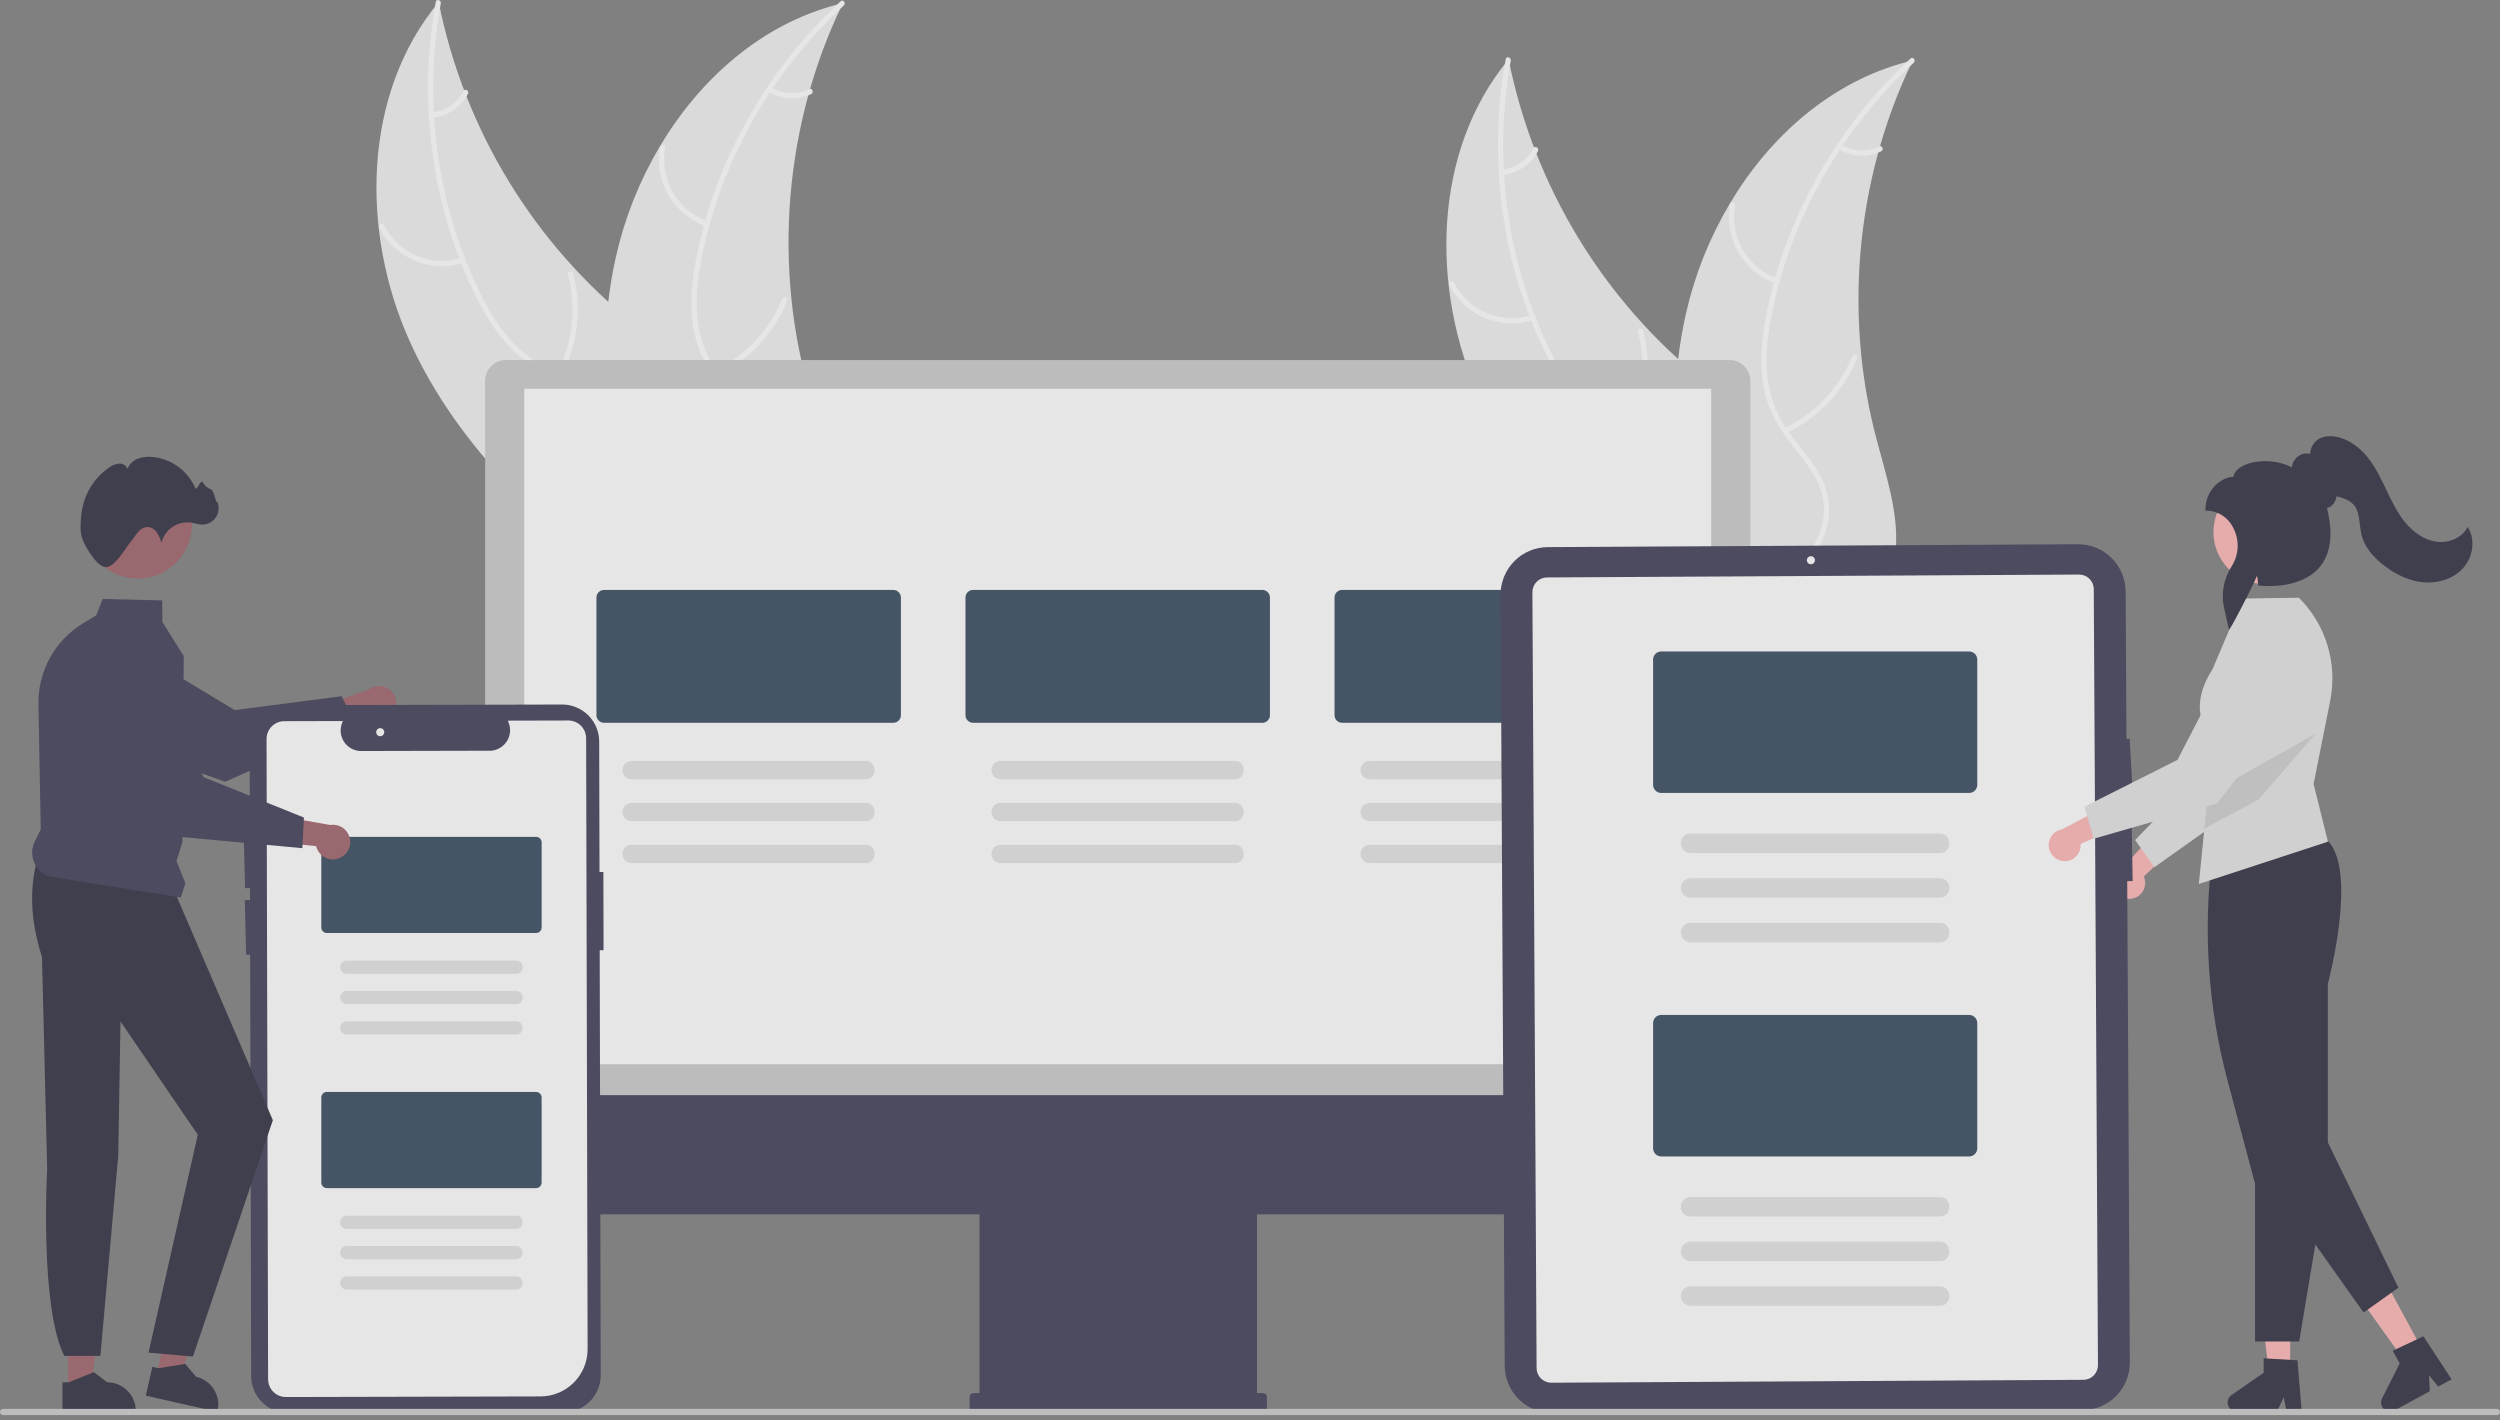 <svg width="250" height="142" viewBox="0 0 250 142" fill="none" xmlns="http://www.w3.org/2000/svg">
<rect x="0" y="0" width="250" height="142" fill="#808080" stroke="none"/>
<g opacity="0.8" clip-path="url(#clip0)">
<path d="M213.306 89.842C213.532 89.786 213.743 89.682 213.924 89.535C214.105 89.389 214.252 89.205 214.355 88.996C214.457 88.786 214.512 88.557 214.517 88.324C214.521 88.091 214.474 87.86 214.38 87.647L218.509 83.776L215.652 83.088L212.169 86.869C211.823 87.052 211.555 87.355 211.417 87.723C211.279 88.09 211.28 88.495 211.42 88.862C211.561 89.228 211.83 89.531 212.178 89.711C212.525 89.892 212.927 89.939 213.306 89.842Z" fill="#FFB6B6"/>
<path d="M215.439 86.724L213.514 84.003L220.747 76.504L222.426 64.684C222.509 64.1 222.719 63.541 223.042 63.048C223.365 62.554 223.792 62.138 224.293 61.828C224.794 61.519 225.358 61.324 225.942 61.257C226.527 61.19 227.12 61.253 227.678 61.441C228.685 61.783 229.516 62.511 229.989 63.466C230.461 64.421 230.536 65.525 230.197 66.535L225.913 79.278L215.439 86.724Z" fill="#E4E4E4"/>
<path d="M229.02 137.087H226.882L225.865 128.822L229.02 128.822L229.02 137.087Z" fill="#FFB6B6"/>
<path d="M230.17 141.155H228.653L228.382 139.72L227.689 141.155H223.666C223.473 141.155 223.285 141.094 223.13 140.979C222.975 140.865 222.86 140.703 222.803 140.519C222.745 140.334 222.748 140.136 222.811 139.953C222.874 139.771 222.993 139.613 223.152 139.503L226.365 137.279V135.828L229.744 136.03L230.17 141.155Z" fill="#2F2E41"/>
<path d="M242.208 134.907L240.33 135.931L235.496 129.159L238.267 127.647L242.208 134.907Z" fill="#FFB6B6"/>
<path d="M245.158 137.929L243.826 138.656L242.903 137.525L242.979 139.118L239.445 141.045C239.276 141.138 239.081 141.173 238.89 141.147C238.699 141.121 238.521 141.034 238.383 140.9C238.245 140.765 238.153 140.59 238.121 140.399C238.089 140.208 238.119 140.013 238.206 139.84L239.967 136.347L239.275 135.073L242.34 133.631L245.158 137.929Z" fill="#2F2E41"/>
<path d="M229.92 134.144H225.503V118.376L222.768 108.096C220.805 100.744 220.284 93.081 221.232 85.53L221.236 85.499L221.26 85.479C221.33 85.42 228.329 79.618 232.757 84.056C235.741 87.048 232.937 97.804 232.78 98.395V116.938L229.92 134.144Z" fill="#2F2E41"/>
<path d="M229.91 59.794L229.886 59.771L224.254 59.857L221.246 66.932C218.462 71.266 221.124 73.731 221.311 74.122L220.779 79.44L220.436 82.871L219.886 88.395L232.795 84.167L231.359 78.401L233.018 70.085C233.387 68.245 233.296 66.344 232.753 64.548C232.211 62.753 231.234 61.12 229.91 59.794Z" fill="#E4E4E4"/>
<path d="M227.285 118.457L236.36 131.252L239.841 128.771L232.262 113.159L227.285 118.457Z" fill="#2F2E41"/>
<path d="M226.544 58.419C229.416 58.419 231.744 56.086 231.744 53.207C231.744 50.328 229.416 47.995 226.544 47.995C223.672 47.995 221.344 50.328 221.344 53.207C221.344 56.086 223.672 58.419 226.544 58.419Z" fill="#FFB6B6"/>
<path opacity="0.1" d="M231.559 73.372L225.887 79.932L220.436 82.871L220.779 79.44L223.989 77.633L231.559 73.372Z" fill="black"/>
<path d="M222.901 62.975L222.414 60.832C222.253 60.115 222.238 59.373 222.368 58.65C222.498 57.926 222.771 57.236 223.172 56.621C223.54 56.04 223.745 55.371 223.765 54.684C223.786 53.996 223.621 53.316 223.289 52.714C223.044 52.228 222.671 51.817 222.211 51.527C221.751 51.236 221.221 51.077 220.678 51.065H220.548V50.935C220.548 49.066 222.001 47.747 223.352 47.671C223.401 47.282 223.676 46.934 224.155 46.657C225.299 45.996 227.51 45.852 229.182 46.733C229.213 46.449 229.32 46.177 229.492 45.949C229.664 45.72 229.895 45.542 230.16 45.434C230.434 45.338 230.73 45.321 231.014 45.385C231.038 44.916 231.231 44.472 231.557 44.136C232.018 43.688 232.758 43.517 233.588 43.667C234.727 43.875 235.849 44.602 236.749 45.716C237.546 46.703 238.1 47.867 238.636 48.992C239.162 50.099 239.706 51.243 240.496 52.212C241.36 53.273 242.431 53.961 243.512 54.148C244.772 54.367 246.066 53.847 246.658 52.884L246.775 52.693L246.882 52.89C247.547 54.115 247.275 55.798 246.235 56.892C245.303 57.873 243.839 58.373 242.322 58.227C241.037 58.105 239.741 57.558 238.47 56.601C237.208 55.651 236.427 54.6 236.15 53.479C236.072 53.132 236.017 52.78 235.983 52.426C235.897 51.685 235.816 50.984 235.361 50.469C234.952 50.005 234.319 49.804 233.758 49.653L233.647 49.623C233.627 49.832 233.562 50.034 233.456 50.215C233.35 50.396 233.206 50.551 233.034 50.671C232.931 50.733 232.817 50.777 232.699 50.8C233.35 53.425 233.082 55.435 231.903 56.776C229.913 59.038 226.088 58.573 225.926 58.552L225.818 58.538L225.813 58.429C225.798 58.138 225.763 57.847 225.706 57.561C225.159 58.884 223.316 62.382 223.069 62.735L222.901 62.975Z" fill="#2F2E41"/>
<path d="M39.261 71.392C39.109 71.592 38.915 71.757 38.692 71.874C38.47 71.991 38.225 72.058 37.974 72.07C37.723 72.082 37.472 72.038 37.24 71.943C37.007 71.847 36.799 71.701 36.629 71.516L31.028 73.958L31.574 70.824L36.808 68.986C37.138 68.72 37.553 68.584 37.976 68.605C38.398 68.625 38.798 68.8 39.101 69.097C39.403 69.394 39.586 69.791 39.616 70.214C39.645 70.637 39.519 71.056 39.261 71.392V71.392Z" fill="#A0616A"/>
<path d="M35.524 72.37L22.516 78.178L22.488 78.168L7.662 72.873C6.558 72.294 5.716 71.314 5.309 70.134C4.902 68.953 4.96 67.662 5.472 66.523C5.756 65.894 6.17 65.332 6.686 64.875C7.202 64.417 7.808 64.075 8.466 63.869C9.124 63.664 9.817 63.601 10.501 63.683C11.185 63.766 11.844 63.993 12.434 64.349L23.467 71.011L34.165 69.621L35.524 72.37Z" fill="#3F3D56"/>
<path d="M40.973 34.13C36.056 23.227 36.237 9.407 43.869 0.207C46.422 12.965 53.395 24.406 63.554 32.507C67.483 35.617 72.176 38.665 73.249 43.567C73.918 46.617 72.971 49.843 71.334 52.499C69.697 55.156 67.416 57.341 65.16 59.495L64.907 60.232C55.093 53.421 45.891 45.033 40.973 34.13Z" fill="#F0F0F0"/>
<path d="M44.081 0.34C42.325 9.98 43.63 20.245 47.899 29.078C48.822 30.987 49.924 32.844 51.399 34.38C52.849 35.866 54.669 36.935 56.671 37.477C58.527 38.021 60.488 38.361 62.18 39.347C63.964 40.386 65.071 42.13 65.502 44.13C66.03 46.577 65.648 49.068 65.192 51.491C64.684 54.181 64.114 56.968 64.85 59.672C64.939 60 64.426 60.119 64.337 59.792C63.058 55.087 65.546 50.446 65.198 45.715C65.036 43.508 64.209 41.336 62.321 40.057C60.669 38.939 58.647 38.586 56.763 38.053C54.785 37.492 53.008 36.636 51.496 35.216C49.949 33.763 48.773 31.946 47.805 30.069C45.642 25.795 44.164 21.207 43.423 16.473C42.548 11.074 42.6 5.565 43.579 0.185C43.639 -0.148 44.142 0.009 44.081 0.34Z" fill="white"/>
<path d="M46.36 26.28C44.767 26.792 43.044 26.72 41.499 26.076C39.955 25.432 38.689 24.259 37.927 22.765C37.774 22.463 38.236 22.21 38.39 22.513C39.096 23.905 40.275 24.998 41.715 25.594C43.155 26.191 44.76 26.252 46.24 25.767C46.562 25.662 46.68 26.176 46.36 26.28L46.36 26.28Z" fill="white"/>
<path d="M55.694 37.326C57.285 34.292 57.678 30.769 56.793 27.457C56.705 27.13 57.218 27.01 57.305 27.338C58.22 30.785 57.804 34.451 56.14 37.605C55.982 37.905 55.536 37.625 55.694 37.326Z" fill="white"/>
<path d="M43.224 11.245C43.882 11.176 44.512 10.944 45.058 10.57C45.604 10.197 46.049 9.693 46.353 9.104C46.508 8.802 46.954 9.082 46.8 9.383C46.461 10.031 45.969 10.587 45.367 11.001C44.764 11.416 44.07 11.676 43.344 11.759C43.276 11.772 43.206 11.76 43.147 11.723C43.089 11.687 43.046 11.629 43.028 11.562C43.013 11.494 43.024 11.422 43.061 11.363C43.098 11.304 43.157 11.261 43.224 11.245Z" fill="white"/>
<path d="M84.285 0.314C84.194 0.505 84.102 0.697 84.013 0.892C82.798 3.474 81.795 6.15 81.012 8.894C80.948 9.106 80.887 9.321 80.829 9.533C79.014 16.165 78.443 23.077 79.145 29.918C79.427 32.64 79.915 35.337 80.605 37.984C81.559 41.641 82.882 45.529 82.584 49.18C82.557 49.562 82.506 49.941 82.433 50.316L65.824 60.484C65.775 60.489 65.728 60.497 65.678 60.501L65.033 60.937C64.988 60.803 64.944 60.663 64.899 60.529C64.873 60.451 64.85 60.371 64.823 60.294C64.807 60.241 64.791 60.189 64.773 60.142C64.767 60.125 64.762 60.107 64.759 60.094C64.741 60.047 64.729 60.002 64.714 59.96C64.466 59.178 64.224 58.393 63.986 57.604C63.984 57.601 63.984 57.601 63.985 57.594C62.191 51.584 60.882 45.371 60.555 39.157C60.545 38.97 60.532 38.779 60.53 38.587C60.398 35.785 60.495 32.977 60.82 30.191C61.002 28.666 61.262 27.151 61.597 25.652C62.471 21.781 63.948 18.072 65.972 14.661C70.008 7.861 76.168 2.431 83.708 0.459C83.9 0.409 84.09 0.36 84.285 0.314Z" fill="#F0F0F0"/>
<path d="M84.377 0.548C77.184 7.185 72.06 16.169 70.163 25.797C69.754 27.879 69.518 30.026 69.774 32.143C70.039 34.204 70.85 36.157 72.122 37.798C73.278 39.352 74.64 40.807 75.398 42.616C76.198 44.522 76.034 46.582 75.177 48.439C74.129 50.711 72.329 52.47 70.508 54.129C68.487 55.971 66.359 57.852 65.322 60.455C65.196 60.77 64.715 60.556 64.84 60.242C66.645 55.712 71.419 53.508 73.983 49.521C75.179 47.661 75.823 45.428 75.084 43.267C74.437 41.378 73.034 39.876 71.85 38.313C70.607 36.671 69.703 34.915 69.349 32.869C68.986 30.776 69.138 28.615 69.493 26.532C70.334 21.814 71.909 17.259 74.161 13.032C76.705 8.193 80.056 3.826 84.069 0.12C84.317 -0.109 84.623 0.32 84.377 0.548V0.548Z" fill="white"/>
<path d="M70.615 22.635C69.036 22.082 67.704 20.985 66.857 19.538C66.011 18.092 65.704 16.391 65.993 14.739C66.053 14.405 66.574 14.483 66.514 14.817C66.242 16.355 66.527 17.939 67.319 19.284C68.11 20.629 69.354 21.647 70.828 22.153C71.148 22.263 70.934 22.745 70.615 22.635H70.615Z" fill="white"/>
<path d="M71.433 37.087C74.526 35.626 76.956 33.049 78.238 29.871C78.365 29.556 78.846 29.77 78.719 30.085C77.379 33.389 74.844 36.065 71.622 37.579C71.315 37.723 71.127 37.231 71.433 37.087Z" fill="white"/>
<path d="M77.142 8.738C77.709 9.08 78.351 9.275 79.012 9.306C79.672 9.337 80.33 9.203 80.926 8.917C81.231 8.769 81.419 9.262 81.116 9.409C80.456 9.722 79.729 9.869 78.999 9.836C78.269 9.803 77.559 9.592 76.929 9.22C76.867 9.19 76.818 9.138 76.793 9.073C76.769 9.008 76.769 8.937 76.795 8.872C76.824 8.809 76.876 8.759 76.941 8.734C77.006 8.709 77.078 8.71 77.142 8.738Z" fill="white"/>
<path d="M147.967 39.857C143.049 28.954 143.231 15.134 150.862 5.934C153.416 18.692 160.389 30.133 170.547 38.233C174.477 41.343 179.17 44.392 180.243 49.294C180.911 52.343 179.964 55.569 178.328 58.226C176.691 60.883 174.409 63.068 172.154 65.222L171.901 65.959C162.087 59.148 152.884 50.76 147.967 39.857Z" fill="#F0F0F0"/>
<path d="M151.075 6.067C149.319 15.707 150.623 25.972 154.892 34.805C155.815 36.714 156.917 38.571 158.393 40.106C159.842 41.592 161.663 42.662 163.664 43.204C165.52 43.748 167.482 44.088 169.174 45.074C170.957 46.113 172.064 47.857 172.496 49.857C173.023 52.304 172.642 54.795 172.185 57.218C171.678 59.908 171.108 62.694 171.843 65.399C171.932 65.727 171.42 65.846 171.331 65.519C170.051 60.814 172.539 56.173 172.191 51.442C172.029 49.235 171.202 47.063 169.314 45.784C167.663 44.666 165.641 44.313 163.756 43.779C161.778 43.219 160.001 42.363 158.489 40.943C156.943 39.49 155.766 37.673 154.798 35.795C152.636 31.522 151.157 26.933 150.417 22.199C149.541 16.801 149.594 11.292 150.572 5.911C150.633 5.578 151.135 5.736 151.075 6.067Z" fill="white"/>
<path d="M153.354 32.007C151.76 32.519 150.038 32.446 148.493 31.802C146.948 31.159 145.682 29.985 144.921 28.492C144.768 28.189 145.23 27.937 145.383 28.24C146.09 29.632 147.269 30.724 148.709 31.321C150.148 31.918 151.753 31.979 153.234 31.494C153.556 31.388 153.674 31.903 153.354 32.007V32.007Z" fill="white"/>
<path d="M162.687 43.053C164.279 40.019 164.671 36.495 163.787 33.184C163.699 32.856 164.211 32.737 164.299 33.064C165.213 36.512 164.797 40.178 163.134 43.331C162.975 43.632 162.529 43.352 162.687 43.053Z" fill="white"/>
<path d="M150.218 16.972C150.875 16.903 151.506 16.671 152.052 16.297C152.598 15.924 153.043 15.42 153.346 14.831C153.501 14.529 153.947 14.809 153.793 15.109C153.455 15.758 152.963 16.314 152.36 16.728C151.758 17.142 151.063 17.402 150.338 17.486C150.27 17.499 150.199 17.486 150.141 17.45C150.082 17.413 150.039 17.356 150.022 17.289C150.006 17.221 150.018 17.149 150.055 17.09C150.091 17.031 150.15 16.988 150.218 16.972Z" fill="white"/>
<path d="M191.279 6.041C191.187 6.232 191.096 6.424 191.007 6.619C189.792 9.201 188.788 11.877 188.006 14.621C187.942 14.832 187.88 15.047 187.822 15.26C186.007 21.892 185.436 28.804 186.139 35.645C186.421 38.367 186.909 41.063 187.599 43.711C188.552 47.368 189.876 51.256 189.577 54.907C189.55 55.288 189.5 55.668 189.426 56.043L172.818 66.211C172.768 66.215 172.721 66.223 172.672 66.228L172.027 66.664C171.982 66.53 171.938 66.39 171.893 66.256C171.866 66.178 171.844 66.098 171.817 66.021C171.801 65.968 171.784 65.916 171.766 65.869C171.761 65.852 171.755 65.834 171.752 65.82C171.734 65.774 171.723 65.729 171.707 65.686C171.46 64.904 171.217 64.119 170.98 63.331C170.977 63.327 170.977 63.327 170.979 63.321C169.184 57.311 167.875 51.098 167.548 44.884C167.538 44.697 167.526 44.506 167.524 44.314C167.392 41.512 167.489 38.704 167.813 35.918C167.996 34.393 168.255 32.878 168.591 31.379C169.465 27.508 170.941 23.799 172.965 20.387C177.001 13.588 183.162 8.158 190.701 6.186C190.894 6.135 191.083 6.087 191.279 6.041Z" fill="#F0F0F0"/>
<path d="M191.37 6.275C184.177 12.912 179.053 21.896 177.157 31.524C176.747 33.606 176.512 35.753 176.767 37.87C177.032 39.931 177.843 41.884 179.116 43.525C180.271 45.079 181.633 46.534 182.392 48.342C183.192 50.249 183.028 52.309 182.171 54.166C181.123 56.438 179.322 58.197 177.502 59.856C175.481 61.698 173.352 63.579 172.315 66.182C172.189 66.497 171.708 66.283 171.834 65.968C173.639 61.439 178.412 59.235 180.976 55.248C182.172 53.388 182.817 51.155 182.077 48.994C181.431 47.105 180.028 45.603 178.844 44.039C177.601 42.398 176.696 40.642 176.342 38.596C175.98 36.503 176.132 34.342 176.487 32.259C177.327 27.541 178.903 22.985 181.155 18.758C183.699 13.92 187.049 9.553 191.062 5.847C191.311 5.618 191.617 6.047 191.37 6.275V6.275Z" fill="white"/>
<path d="M177.609 28.362C176.029 27.809 174.697 26.711 173.851 25.265C173.004 23.819 172.698 22.118 172.987 20.466C173.047 20.132 173.567 20.209 173.507 20.544C173.235 22.081 173.521 23.666 174.312 25.011C175.103 26.356 176.348 27.373 177.822 27.88C178.142 27.99 177.927 28.471 177.609 28.362Z" fill="white"/>
<path d="M178.426 42.814C181.519 41.352 183.949 38.776 185.232 35.598C185.359 35.283 185.839 35.497 185.713 35.811C184.372 39.116 181.838 41.792 178.616 43.306C178.308 43.45 178.121 42.957 178.426 42.814Z" fill="white"/>
<path d="M184.136 14.465C184.702 14.806 185.345 15.002 186.005 15.033C186.666 15.064 187.323 14.93 187.92 14.643C188.225 14.495 188.413 14.988 188.109 15.135C187.449 15.449 186.722 15.596 185.993 15.563C185.263 15.53 184.552 15.319 183.923 14.947C183.86 14.917 183.812 14.864 183.787 14.8C183.762 14.735 183.763 14.663 183.789 14.599C183.817 14.536 183.87 14.486 183.935 14.46C184 14.435 184.072 14.437 184.136 14.465Z" fill="white"/>
<path d="M48.512 111.501H175.03V38.081C175.029 37.531 174.811 37.004 174.423 36.615C174.034 36.226 173.508 36.007 172.96 36.006H50.582C50.033 36.007 49.507 36.226 49.119 36.615C48.731 37.004 48.513 37.531 48.512 38.081V111.501Z" fill="#CACACA"/>
<path d="M171.121 38.876H52.421V106.424H171.121V38.876Z" fill="white"/>
<path d="M48.402 109.514V118.574C48.402 118.95 48.476 119.322 48.619 119.669C48.763 120.016 48.973 120.331 49.238 120.596C49.503 120.862 49.817 121.073 50.163 121.216C50.51 121.36 50.881 121.434 51.255 121.434H97.952V139.314H97.332C97.283 139.314 97.235 139.324 97.19 139.343C97.145 139.361 97.104 139.389 97.069 139.423C97.035 139.458 97.008 139.499 96.989 139.544C96.971 139.589 96.961 139.637 96.961 139.686V140.93C96.961 140.978 96.971 141.027 96.989 141.072C97.008 141.117 97.035 141.158 97.069 141.192C97.104 141.227 97.145 141.254 97.19 141.273C97.235 141.292 97.283 141.301 97.332 141.301H126.32C126.369 141.301 126.417 141.292 126.462 141.273C126.507 141.254 126.548 141.227 126.582 141.192C126.617 141.158 126.644 141.117 126.663 141.072C126.681 141.027 126.691 140.978 126.691 140.93V139.686C126.691 139.637 126.681 139.589 126.663 139.544C126.644 139.499 126.617 139.458 126.582 139.423C126.548 139.389 126.507 139.361 126.462 139.343C126.417 139.324 126.369 139.314 126.32 139.314H125.7V121.434H172.396C172.771 121.434 173.142 121.36 173.488 121.216C173.835 121.073 174.149 120.862 174.414 120.596C174.679 120.331 174.889 120.016 175.033 119.669C175.176 119.322 175.25 118.95 175.25 118.574V109.514L48.402 109.514Z" fill="#3F3D56"/>
<path d="M89.331 72.281H60.405C60.203 72.28 60.01 72.2 59.867 72.057C59.725 71.914 59.645 71.721 59.644 71.519V59.754C59.645 59.552 59.725 59.358 59.867 59.215C60.01 59.072 60.203 58.992 60.405 58.992H89.331C89.532 58.992 89.726 59.072 89.868 59.215C90.011 59.358 90.091 59.552 90.091 59.754V71.519C90.091 71.721 90.011 71.914 89.868 72.057C89.726 72.2 89.532 72.28 89.331 72.281Z" fill="#374A5E"/>
<path d="M86.577 77.924H63.159C62.917 77.924 62.685 77.828 62.514 77.656C62.343 77.485 62.247 77.252 62.247 77.01C62.247 76.767 62.343 76.535 62.514 76.363C62.685 76.192 62.917 76.095 63.159 76.095H86.577C87.753 76.079 87.765 77.941 86.577 77.924Z" fill="#E4E4E4"/>
<path d="M86.577 82.116H63.159C62.917 82.116 62.685 82.02 62.514 81.848C62.343 81.677 62.247 81.444 62.247 81.201C62.247 80.959 62.343 80.726 62.514 80.555C62.685 80.383 62.917 80.287 63.159 80.287H86.577C87.753 80.27 87.765 82.133 86.577 82.116Z" fill="#E4E4E4"/>
<path d="M86.577 86.308H63.159C62.917 86.308 62.685 86.211 62.514 86.04C62.343 85.868 62.247 85.636 62.247 85.393C62.247 85.15 62.343 84.918 62.514 84.746C62.685 84.575 62.917 84.479 63.159 84.479H86.577C87.753 84.462 87.765 86.324 86.577 86.308Z" fill="#E4E4E4"/>
<path d="M126.234 72.281H97.308C97.106 72.28 96.913 72.2 96.77 72.057C96.628 71.914 96.548 71.721 96.547 71.519V59.754C96.548 59.552 96.628 59.358 96.77 59.215C96.913 59.072 97.106 58.992 97.308 58.992H126.234C126.436 58.992 126.629 59.072 126.771 59.215C126.914 59.358 126.994 59.552 126.994 59.754V71.519C126.994 71.721 126.914 71.914 126.771 72.057C126.629 72.2 126.436 72.28 126.234 72.281Z" fill="#374A5E"/>
<path d="M123.48 77.924H100.062C99.82 77.924 99.588 77.828 99.417 77.656C99.246 77.485 99.15 77.252 99.15 77.01C99.15 76.767 99.246 76.535 99.417 76.363C99.588 76.192 99.82 76.095 100.062 76.095H123.48C124.656 76.079 124.668 77.941 123.48 77.924Z" fill="#E4E4E4"/>
<path d="M123.48 82.116H100.062C99.82 82.116 99.588 82.02 99.417 81.848C99.246 81.677 99.15 81.444 99.15 81.201C99.15 80.959 99.246 80.726 99.417 80.555C99.588 80.383 99.82 80.287 100.062 80.287H123.48C124.656 80.27 124.668 82.133 123.48 82.116Z" fill="#E4E4E4"/>
<path d="M123.48 86.308H100.062C99.82 86.308 99.588 86.211 99.417 86.04C99.246 85.868 99.15 85.636 99.15 85.393C99.15 85.15 99.246 84.918 99.417 84.746C99.588 84.575 99.82 84.479 100.062 84.479H123.48C124.656 84.462 124.668 86.324 123.48 86.308Z" fill="#E4E4E4"/>
<path d="M163.137 72.281H134.211C134.009 72.28 133.816 72.2 133.674 72.057C133.531 71.914 133.451 71.721 133.451 71.519V59.754C133.451 59.552 133.531 59.358 133.674 59.215C133.816 59.072 134.009 58.992 134.211 58.992H163.137C163.339 58.992 163.532 59.072 163.674 59.215C163.817 59.358 163.897 59.552 163.897 59.754V71.519C163.897 71.721 163.817 71.914 163.674 72.057C163.532 72.2 163.339 72.28 163.137 72.281Z" fill="#374A5E"/>
<path d="M160.383 77.924H136.965C136.723 77.924 136.491 77.828 136.32 77.656C136.149 77.485 136.053 77.252 136.053 77.01C136.053 76.767 136.149 76.535 136.32 76.363C136.491 76.192 136.723 76.095 136.965 76.095H160.383C161.559 76.079 161.571 77.941 160.383 77.924Z" fill="#E4E4E4"/>
<path d="M160.383 82.116H136.965C136.723 82.116 136.492 82.019 136.321 81.848C136.15 81.676 136.054 81.444 136.054 81.201C136.054 80.959 136.15 80.727 136.321 80.555C136.492 80.384 136.723 80.287 136.965 80.287H160.383C161.559 80.27 161.571 82.133 160.383 82.116Z" fill="#E4E4E4"/>
<path d="M160.383 86.308H136.965C136.723 86.308 136.491 86.211 136.32 86.04C136.149 85.868 136.053 85.636 136.053 85.393C136.053 85.15 136.149 84.918 136.32 84.746C136.491 84.575 136.723 84.479 136.965 84.479H160.383C161.559 84.462 161.571 86.324 160.383 86.308Z" fill="#E4E4E4"/>
<path d="M212.566 59.151L212.645 73.897L212.967 73.879L213.273 79.338L212.675 79.371L212.692 82.651L213.171 82.641L213.268 88.105L212.722 88.115L212.982 136.235C212.988 137.495 212.494 138.706 211.61 139.601C210.726 140.497 209.524 141.005 208.267 141.013L155.238 141.301C153.981 141.307 152.773 140.812 151.879 139.926C150.986 139.04 150.479 137.835 150.471 136.575L150.055 59.49C150.049 58.23 150.542 57.02 151.426 56.124C152.31 55.228 153.513 54.72 154.77 54.712L207.799 54.424C209.056 54.419 210.263 54.914 211.157 55.8C212.05 56.686 212.557 57.891 212.566 59.151Z" fill="#3F3D56"/>
<path d="M208.344 137.981L155.128 138.271C154.741 138.272 154.368 138.12 154.093 137.847C153.817 137.574 153.661 137.202 153.659 136.814L153.239 59.217C153.237 58.829 153.389 58.455 153.662 58.179C153.934 57.903 154.305 57.747 154.692 57.744L207.908 57.455C208.296 57.453 208.668 57.606 208.943 57.879C209.219 58.152 209.375 58.523 209.377 58.912L209.797 136.509C209.799 136.897 209.647 137.27 209.374 137.546C209.102 137.822 208.731 137.979 208.344 137.981Z" fill="white"/>
<path d="M181.09 56.428C181.312 56.428 181.493 56.247 181.493 56.024C181.493 55.801 181.312 55.62 181.09 55.62C180.867 55.62 180.687 55.801 180.687 56.024C180.687 56.247 180.867 56.428 181.09 56.428Z" fill="white"/>
<path d="M196.918 79.296H166.118C165.904 79.296 165.698 79.21 165.546 79.058C165.394 78.906 165.309 78.7 165.309 78.484V65.958C165.309 65.743 165.394 65.536 165.546 65.384C165.698 65.232 165.904 65.146 166.118 65.146H196.918C197.132 65.146 197.338 65.232 197.49 65.384C197.642 65.536 197.727 65.742 197.727 65.958V78.484C197.727 78.7 197.642 78.906 197.49 79.058C197.338 79.21 197.132 79.296 196.918 79.296Z" fill="#374A5E"/>
<path d="M193.985 85.305H169.051C168.793 85.305 168.546 85.202 168.364 85.02C168.182 84.837 168.08 84.59 168.08 84.331C168.08 84.073 168.182 83.825 168.364 83.643C168.546 83.46 168.793 83.358 169.051 83.358H193.985C195.238 83.34 195.251 85.323 193.985 85.305Z" fill="#E4E4E4"/>
<path d="M193.985 89.768H169.051C168.794 89.768 168.547 89.665 168.365 89.482C168.183 89.3 168.081 89.052 168.081 88.794C168.081 88.536 168.183 88.289 168.365 88.106C168.547 87.924 168.794 87.821 169.051 87.821H193.985C195.238 87.803 195.251 89.786 193.985 89.768Z" fill="#E4E4E4"/>
<path d="M193.985 94.231H169.051C168.793 94.231 168.546 94.129 168.364 93.946C168.182 93.763 168.08 93.516 168.08 93.257C168.08 92.999 168.182 92.751 168.364 92.569C168.546 92.386 168.793 92.284 169.051 92.284H193.985C195.238 92.266 195.251 94.249 193.985 94.231Z" fill="#E4E4E4"/>
<path d="M196.918 115.644H166.118C165.904 115.644 165.698 115.558 165.546 115.406C165.394 115.254 165.309 115.048 165.309 114.833V102.306C165.309 102.091 165.394 101.884 165.546 101.732C165.698 101.58 165.904 101.495 166.118 101.494H196.918C197.132 101.495 197.338 101.58 197.49 101.732C197.642 101.884 197.727 102.091 197.727 102.306V114.833C197.727 115.048 197.642 115.254 197.49 115.406C197.338 115.558 197.132 115.644 196.918 115.644Z" fill="#374A5E"/>
<path d="M193.985 121.653H169.051C168.793 121.653 168.546 121.551 168.364 121.368C168.182 121.185 168.08 120.938 168.08 120.679C168.08 120.421 168.182 120.174 168.364 119.991C168.546 119.808 168.793 119.706 169.051 119.706H193.985C195.238 119.688 195.251 121.671 193.985 121.653Z" fill="#E4E4E4"/>
<path d="M193.985 126.116H169.051C168.794 126.116 168.547 126.013 168.365 125.83C168.183 125.648 168.081 125.4 168.081 125.142C168.081 124.884 168.183 124.637 168.365 124.454C168.547 124.272 168.794 124.169 169.051 124.169H193.985C195.238 124.151 195.251 126.134 193.985 126.116Z" fill="#E4E4E4"/>
<path d="M193.985 130.579H169.051C168.793 130.579 168.546 130.477 168.364 130.294C168.182 130.112 168.08 129.864 168.08 129.606C168.08 129.347 168.182 129.1 168.364 128.917C168.546 128.734 168.793 128.632 169.051 128.632H193.985C195.238 128.614 195.251 130.597 193.985 130.579Z" fill="#E4E4E4"/>
<path d="M60.072 137.515L59.969 95.018L60.356 95.017L60.337 87.201L59.95 87.202L59.919 74.154C59.918 73.667 59.821 73.184 59.634 72.735C59.447 72.285 59.173 71.876 58.828 71.533C58.484 71.189 58.075 70.917 57.625 70.731C57.176 70.546 56.694 70.451 56.208 70.452L28.658 70.519C28.172 70.52 27.691 70.617 27.242 70.805C26.793 70.992 26.386 71.267 26.043 71.612C25.7 71.957 25.428 72.367 25.243 72.818C25.058 73.269 24.964 73.751 24.965 74.239L24.987 83.336L24.371 83.352L24.507 88.817L25 88.804L25.003 90.01L24.479 90.023L24.614 95.488L25.016 95.478L25.118 137.599C25.118 138.087 25.214 138.569 25.401 139.02C25.588 139.47 25.861 139.879 26.206 140.222C26.551 140.566 26.96 140.839 27.41 141.024C27.86 141.209 28.342 141.303 28.829 141.301L56.378 141.234C57.36 141.231 58.3 140.837 58.992 140.14C59.685 139.443 60.073 138.498 60.072 137.515Z" fill="#3F3D56"/>
<path d="M27.986 139.6C27.643 139.477 27.345 139.25 27.135 138.951C26.924 138.652 26.811 138.295 26.81 137.929L26.655 73.9C26.654 73.429 26.84 72.976 27.172 72.642C27.504 72.307 27.955 72.119 28.425 72.118L34.287 72.104L34.214 72.283C34.088 72.595 34.041 72.932 34.076 73.267C34.111 73.601 34.227 73.921 34.415 74.2C34.603 74.478 34.856 74.706 35.152 74.864C35.449 75.021 35.779 75.103 36.114 75.102L49.123 75.071C49.447 75.042 49.76 74.938 50.036 74.766C50.312 74.594 50.544 74.36 50.713 74.081C50.879 73.808 50.979 73.499 51.003 73.179C51.028 72.86 50.977 72.539 50.854 72.243L50.78 72.064L56.835 72.049C57.306 72.049 57.757 72.235 58.09 72.567C58.423 72.9 58.612 73.352 58.614 73.823L58.761 134.912C58.762 136.163 58.269 137.363 57.388 138.25C56.508 139.137 55.313 139.637 54.065 139.642L28.588 139.703C28.383 139.704 28.179 139.669 27.986 139.6Z" fill="white"/>
<path d="M38.022 73.621C38.245 73.621 38.425 73.44 38.425 73.217C38.425 72.994 38.245 72.813 38.022 72.813C37.799 72.813 37.619 72.994 37.619 73.217C37.619 73.44 37.799 73.621 38.022 73.621Z" fill="white"/>
<path d="M53.612 93.299H32.682C32.536 93.299 32.396 93.241 32.293 93.138C32.19 93.034 32.132 92.894 32.132 92.748V84.235C32.132 84.089 32.19 83.949 32.293 83.845C32.396 83.742 32.536 83.684 32.682 83.684H53.612C53.758 83.684 53.898 83.742 54.001 83.845C54.104 83.949 54.162 84.089 54.163 84.235V92.748C54.162 92.894 54.104 93.034 54.001 93.138C53.898 93.241 53.758 93.299 53.612 93.299Z" fill="#374A5E"/>
<path d="M51.619 97.383H34.675C34.588 97.383 34.502 97.366 34.422 97.333C34.341 97.3 34.268 97.251 34.207 97.19C34.146 97.128 34.097 97.055 34.064 96.975C34.03 96.894 34.013 96.808 34.013 96.721C34.013 96.634 34.03 96.548 34.064 96.468C34.097 96.387 34.146 96.314 34.207 96.253C34.268 96.192 34.341 96.143 34.422 96.11C34.502 96.076 34.588 96.059 34.675 96.06H51.619C52.471 96.048 52.479 97.395 51.619 97.383Z" fill="#E4E4E4"/>
<path d="M51.619 100.416H34.675C34.5 100.416 34.332 100.346 34.208 100.222C34.084 100.098 34.014 99.93 34.014 99.754C34.014 99.579 34.084 99.41 34.208 99.286C34.332 99.162 34.5 99.093 34.675 99.093H51.619C52.471 99.081 52.479 100.428 51.619 100.416Z" fill="#E4E4E4"/>
<path d="M51.619 103.449H34.675C34.588 103.449 34.502 103.432 34.422 103.399C34.341 103.366 34.268 103.317 34.207 103.256C34.146 103.194 34.097 103.121 34.064 103.041C34.03 102.961 34.013 102.874 34.013 102.787C34.013 102.7 34.03 102.614 34.064 102.534C34.097 102.453 34.146 102.38 34.207 102.319C34.268 102.258 34.341 102.209 34.422 102.176C34.502 102.142 34.588 102.125 34.675 102.126H51.619C52.471 102.114 52.479 103.461 51.619 103.449Z" fill="#E4E4E4"/>
<path d="M53.612 118.81H32.682C32.536 118.809 32.396 118.751 32.293 118.648C32.19 118.545 32.132 118.404 32.132 118.258V109.745C32.132 109.599 32.19 109.459 32.293 109.356C32.396 109.252 32.536 109.194 32.682 109.194H53.612C53.758 109.194 53.898 109.252 54.001 109.356C54.104 109.459 54.162 109.599 54.163 109.745V118.258C54.162 118.404 54.104 118.545 54.001 118.648C53.898 118.751 53.758 118.809 53.612 118.81Z" fill="#374A5E"/>
<path d="M51.619 122.893H34.675C34.588 122.893 34.502 122.877 34.422 122.843C34.341 122.81 34.268 122.761 34.207 122.7C34.146 122.638 34.097 122.565 34.064 122.485C34.03 122.405 34.013 122.319 34.013 122.232C34.013 122.145 34.03 122.058 34.064 121.978C34.097 121.898 34.146 121.825 34.207 121.763C34.268 121.702 34.341 121.653 34.422 121.62C34.502 121.587 34.588 121.57 34.675 121.57H51.619C52.471 121.558 52.479 122.905 51.619 122.893Z" fill="#E4E4E4"/>
<path d="M51.619 125.926H34.675C34.5 125.926 34.332 125.857 34.208 125.733C34.084 125.608 34.014 125.44 34.014 125.265C34.014 125.089 34.084 124.921 34.208 124.797C34.332 124.673 34.5 124.603 34.675 124.603H51.619C52.471 124.591 52.479 125.938 51.619 125.926Z" fill="#E4E4E4"/>
<path d="M51.619 128.959H34.675C34.588 128.96 34.502 128.943 34.422 128.909C34.341 128.876 34.268 128.828 34.207 128.766C34.146 128.705 34.097 128.632 34.064 128.551C34.03 128.471 34.013 128.385 34.013 128.298C34.013 128.211 34.03 128.124 34.064 128.044C34.097 127.964 34.146 127.891 34.207 127.829C34.268 127.768 34.341 127.719 34.422 127.686C34.502 127.653 34.588 127.636 34.675 127.636H51.619C52.471 127.624 52.479 128.971 51.619 128.959Z" fill="#E4E4E4"/>
<path d="M6.824 138.976L9.098 138.975L10.18 130.182H6.823L6.824 138.976Z" fill="#A0616A"/>
<path d="M6.244 138.231L6.884 138.231L9.383 137.212L10.722 138.231H10.723C11.48 138.231 12.206 138.532 12.741 139.069C13.276 139.606 13.577 140.333 13.577 141.092V141.185L6.244 141.185L6.244 138.231Z" fill="#2F2E41"/>
<path d="M15.637 137.539L17.855 138.041L20.843 129.703L17.569 128.962L15.637 137.539Z" fill="#A0616A"/>
<path d="M15.235 136.685L15.859 136.826L18.521 136.384L19.604 137.674L19.604 137.674C20.342 137.841 20.984 138.295 21.388 138.937C21.793 139.578 21.926 140.354 21.759 141.095L21.739 141.185L14.586 139.566L15.235 136.685Z" fill="#2F2E41"/>
<path d="M3.943 85.219C2.877 88.443 2.99 91.942 4.199 95.697L4.717 116.842C4.717 116.842 3.946 130.708 6.433 135.587H10.039L11.824 115.575L12.048 102.143L19.78 113.475L14.855 135.26L19.294 135.658L27.285 112.016L17.425 89.08L3.943 85.219Z" fill="#2F2E41"/>
<path d="M18.069 89.757L4.956 87.655C4.612 87.545 4.296 87.361 4.029 87.117C3.763 86.872 3.553 86.573 3.412 86.239C3.272 85.906 3.206 85.546 3.218 85.184C3.229 84.822 3.319 84.467 3.481 84.143L4.075 82.951L3.844 70.425C3.817 68.796 4.217 67.188 5.006 65.763C5.795 64.338 6.945 63.147 8.339 62.308L9.618 61.542L10.264 59.897L16.223 60.043L16.24 62.2L18.374 65.611L18.374 65.625L18.24 84.191L17.652 86.107L18.541 88.335L18.069 89.757Z" fill="#3F3D56"/>
<path d="M13.789 57.852C16.779 57.852 19.203 55.422 19.203 52.424C19.203 49.427 16.779 46.997 13.789 46.997C10.799 46.997 8.375 49.427 8.375 52.424C8.375 55.422 10.799 57.852 13.789 57.852Z" fill="#A0616A"/>
<path d="M8.151 53.608C7.99 52.925 8.064 51.966 8.155 51.279C8.272 50.374 8.577 49.503 9.051 48.724C9.525 47.944 10.158 47.273 10.907 46.754C11.194 46.535 11.536 46.399 11.894 46.361C12.074 46.346 12.253 46.388 12.407 46.481C12.561 46.575 12.681 46.714 12.751 46.88C12.842 46.654 12.977 46.45 13.15 46.278C13.322 46.107 13.528 45.973 13.754 45.884C14.208 45.71 14.697 45.644 15.181 45.691C16.119 45.769 17.019 46.1 17.785 46.648C18.551 47.197 19.154 47.944 19.531 48.809C19.676 49.153 20.079 47.881 20.263 48.206C20.431 48.544 20.725 48.803 21.081 48.927C21.44 49.028 21.586 50.51 21.727 50.164C21.837 50.42 21.88 50.699 21.853 50.976C21.826 51.253 21.73 51.518 21.573 51.748C21.416 51.977 21.204 52.163 20.956 52.288C20.708 52.413 20.433 52.473 20.155 52.463C19.793 52.416 19.433 52.347 19.079 52.256C18.429 52.174 17.771 52.334 17.23 52.704C16.689 53.075 16.302 53.632 16.142 54.269C16.044 53.898 15.886 53.546 15.675 53.226C15.568 53.067 15.425 52.935 15.257 52.843C15.089 52.751 14.901 52.7 14.71 52.694C14.527 52.715 14.35 52.774 14.19 52.866C14.031 52.958 13.892 53.082 13.781 53.23C13.543 53.51 13.364 53.837 13.124 54.116C12.419 54.935 11.466 56.844 10.462 56.705C9.67 56.595 8.372 54.538 8.151 53.608Z" fill="#2F2E41"/>
<path d="M33.973 85.796C33.743 85.896 33.493 85.945 33.242 85.938C32.991 85.931 32.744 85.869 32.519 85.757C32.295 85.644 32.097 85.483 31.941 85.286C31.785 85.089 31.674 84.859 31.616 84.614L25.54 83.999L27.545 81.533L33.007 82.495C33.425 82.425 33.853 82.51 34.212 82.735C34.57 82.96 34.834 83.309 34.953 83.716C35.072 84.123 35.038 84.559 34.857 84.942C34.677 85.326 34.362 85.63 33.973 85.796Z" fill="#A0616A"/>
<path d="M30.236 84.818L16.056 83.508L16.036 83.486L5.687 71.6C5.006 70.554 4.75 69.286 4.971 68.057C5.191 66.828 5.873 65.73 6.875 64.987C7.429 64.578 8.064 64.29 8.737 64.144C9.41 63.998 10.107 63.997 10.781 64.14C11.454 64.283 12.09 64.568 12.647 64.975C13.203 65.383 13.667 65.903 14.008 66.504L20.382 77.722L30.392 81.754L30.236 84.818Z" fill="#3F3D56"/>
<path d="M249.691 141.509H0.309C0.227 141.509 0.149 141.476 0.091 141.418C0.033 141.36 0.001 141.282 0.001 141.199C0.001 141.117 0.033 141.039 0.091 140.981C0.149 140.923 0.227 140.89 0.309 140.89H249.691C249.773 140.89 249.852 140.922 249.91 140.98C249.967 141.038 250 141.117 250 141.199C250 141.282 249.967 141.361 249.91 141.419C249.852 141.477 249.773 141.509 249.691 141.509Z" fill="#CCCCCC"/>
<path d="M206.322 86.109C206.553 86.132 206.787 86.103 207.006 86.025C207.225 85.947 207.425 85.822 207.591 85.658C207.756 85.495 207.884 85.296 207.965 85.078C208.046 84.859 208.079 84.626 208.06 84.393L213.234 82.11L210.766 80.513L206.231 82.926C205.843 82.984 205.49 83.182 205.239 83.483C204.987 83.783 204.855 84.166 204.866 84.559C204.877 84.951 205.032 85.326 205.3 85.611C205.568 85.897 205.932 86.074 206.322 86.109V86.109Z" fill="#FFB6B6"/>
<path d="M209.364 83.874L208.445 80.668L217.746 75.99L223.232 65.393C223.504 64.87 223.887 64.412 224.354 64.053C224.822 63.694 225.362 63.443 225.937 63.317C226.512 63.192 227.108 63.194 227.682 63.325C228.256 63.456 228.795 63.712 229.259 64.075C230.097 64.731 230.641 65.694 230.771 66.752C230.902 67.81 230.608 68.876 229.955 69.718L221.705 80.322L209.364 83.874Z" fill="#E4E4E4"/>
</g>
<defs>
<clipPath id="clip0">
<rect width="250" height="141.509" fill="white"/>
</clipPath>
</defs>
</svg>
